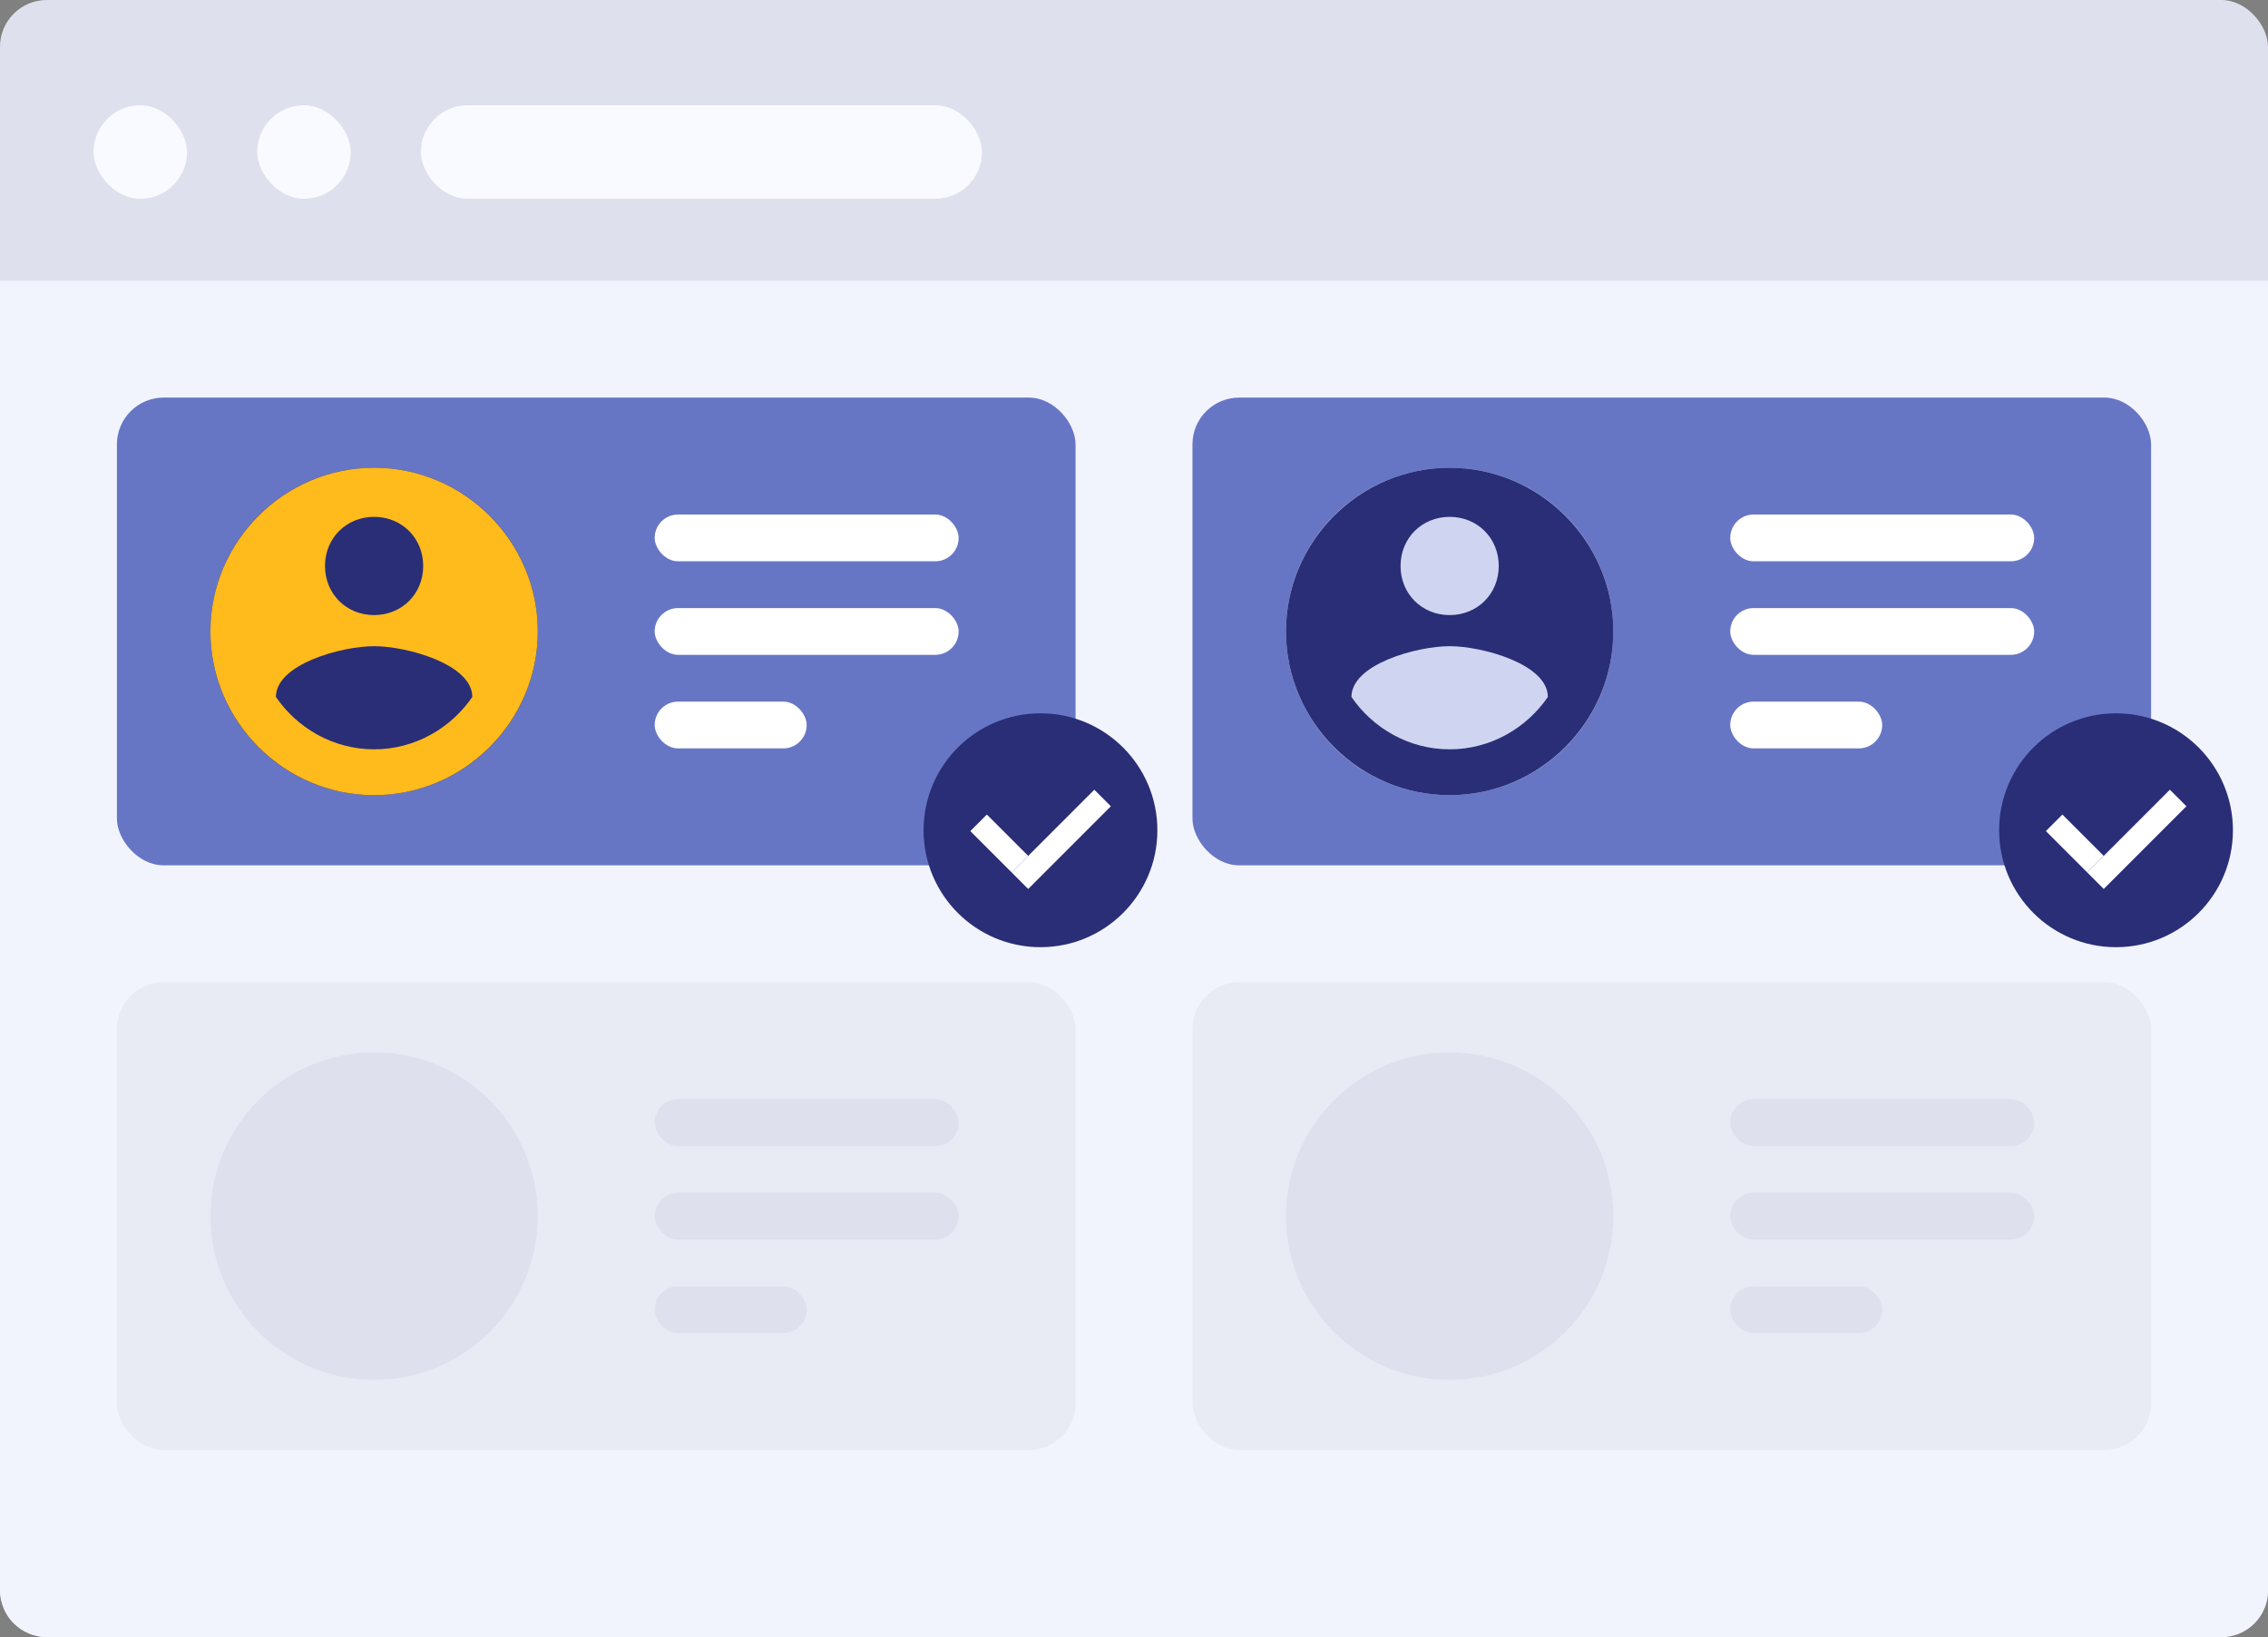 <?xml version="1.0" encoding="UTF-8"?>
<svg width="194px" height="140px" viewBox="0 0 194 140" version="1.1" xmlns="http://www.w3.org/2000/svg" xmlns:xlink="http://www.w3.org/1999/xlink">
    <rect x="0" y="0" width="194" height="140" fill="#808080" stroke="none"/>
    <!-- Generator: Sketch 55.2 (78181) - https://sketchapp.com -->
    <title>team</title>
    <desc>Created with Sketch.</desc>
    <g id="SAFe" stroke="none" stroke-width="1" fill="none" fill-rule="evenodd">
        <g id="公告板-没有团队" transform="translate(-515, -260)">
            <g id="team" transform="translate(515, 260)">
                <rect id="Rectangle-7-Copy-13" fill="#DEE0ED" x="0" y="0" width="194" height="140" rx="4"></rect>
                <path d="M0,24 L194,24 L194,136 C194,138.209 192.209,140 190,140 L4,140 C1.791,140 2.705415e-16,138.209 0,136 L0,24 Z" id="Rectangle-7-Copy-13" fill="#F2F4FD"></path>
                <g id="Group-2-Copy" transform="translate(10, 34)">
                    <rect id="Rectangle-7-Copy-2" fill="#6776C4" x="0" y="0" width="82" height="40" rx="4"></rect>
                    <circle id="Oval-3" fill="#2A2E76" cx="22" cy="20" r="14"></circle>
                    <path d="M22,6 C14.3,6 8,12.3 8,20 C8,27.7 14.3,34 22,34 C29.7,34 36,27.7 36,20 C36,12.3 29.7,6 22,6 Z M22,10.2 C24.38,10.2 26.2,12.02 26.2,14.4 C26.2,16.78 24.38,18.6 22,18.6 C19.62,18.6 17.8,16.78 17.8,14.4 C17.8,12.02 19.62,10.2 22,10.2 Z M22,30.08 C18.5,30.08 15.42,28.26 13.6,25.6 C13.6,22.8 19.2,21.26 22,21.26 C24.8,21.26 30.4,22.8 30.4,25.6 C28.58,28.26 25.5,30.08 22,30.08 Z" id="形状" fill="#FFBA1C" fill-rule="nonzero"></path>
                    <rect id="Rectangle-3" fill="#FFFFFF" x="46" y="10" width="26" height="4" rx="2"></rect>
                    <rect id="Rectangle-3-Copy" fill="#FFFFFF" x="46" y="18" width="26" height="4" rx="2"></rect>
                    <rect id="Rectangle-3-Copy-6" fill="#FFFFFF" x="46" y="26" width="13" height="4" rx="2"></rect>
                </g>
                <g id="Group-2-Copy-11" transform="translate(102, 34)">
                    <rect id="Rectangle-7-Copy-2" fill="#6776C4" x="0" y="0" width="82" height="40" rx="4"></rect>
                    <circle id="Oval-3" fill="#CFD5F1" cx="22" cy="20" r="14"></circle>
                    <path d="M22,6 C14.3,6 8,12.3 8,20 C8,27.7 14.3,34 22,34 C29.7,34 36,27.7 36,20 C36,12.3 29.7,6 22,6 Z M22,10.2 C24.38,10.2 26.2,12.02 26.2,14.4 C26.2,16.78 24.38,18.6 22,18.6 C19.62,18.6 17.8,16.78 17.8,14.4 C17.8,12.02 19.62,10.2 22,10.2 Z M22,30.08 C18.5,30.08 15.42,28.26 13.6,25.6 C13.6,22.8 19.2,21.26 22,21.26 C24.8,21.26 30.4,22.8 30.4,25.6 C28.58,28.26 25.5,30.08 22,30.08 Z" id="形状" fill="#2A2E76" fill-rule="nonzero"></path>
                    <rect id="Rectangle-3" fill="#FFFFFF" x="46" y="10" width="26" height="4" rx="2"></rect>
                    <rect id="Rectangle-3-Copy" fill="#FFFFFF" x="46" y="18" width="26" height="4" rx="2"></rect>
                    <rect id="Rectangle-3-Copy-6" fill="#FFFFFF" x="46" y="26" width="13" height="4" rx="2"></rect>
                </g>
                <g id="Group-2-Copy-12" transform="translate(10, 84)">
                    <rect id="Rectangle-7-Copy-2" fill="#E8EAF4" x="0" y="0" width="82" height="40" rx="4"></rect>
                    <circle id="Oval-3" fill="#DEE0ED" cx="22" cy="20" r="14"></circle>
                    <rect id="Rectangle-3" fill="#DEE0ED" x="46" y="10" width="26" height="4" rx="2"></rect>
                    <rect id="Rectangle-3-Copy" fill="#DEE0ED" x="46" y="18" width="26" height="4" rx="2"></rect>
                    <rect id="Rectangle-3-Copy-6" fill="#DEE0ED" x="46" y="26" width="13" height="4" rx="2"></rect>
                </g>
                <g id="Group-2-Copy-13" transform="translate(102, 84)">
                    <rect id="Rectangle-7-Copy-2" fill="#E8EAF4" x="0" y="0" width="82" height="40" rx="4"></rect>
                    <circle id="Oval-3" fill="#DEE0ED" cx="22" cy="20" r="14"></circle>
                    <rect id="Rectangle-3" fill="#DEE0ED" x="46" y="10" width="26" height="4" rx="2"></rect>
                    <rect id="Rectangle-3-Copy" fill="#DEE0ED" x="46" y="18" width="26" height="4" rx="2"></rect>
                    <rect id="Rectangle-3-Copy-6" fill="#DEE0ED" x="46" y="26" width="13" height="4" rx="2"></rect>
                </g>
                <rect id="Rectangle-21-Copy-14" fill="#F9FAFF" x="8" y="9" width="8" height="8" rx="4"></rect>
                <rect id="Rectangle-21-Copy-19" fill="#F9FAFF" x="22" y="9" width="8" height="8" rx="4"></rect>
                <rect id="Rectangle-21-Copy-18" fill="#F9FAFF" x="36" y="9" width="48" height="8" rx="4"></rect>
                <circle id="椭圆形" fill="#2A2E76" cx="89" cy="71" r="10"></circle>
                <circle id="椭圆形-copy-2" fill="#2A2E76" cx="181" cy="71" r="10"></circle>
                <g id="分组" transform="translate(89.01, 70.01) rotate(-315) translate(-89.01, -70.01) translate(85.51, 65.01)" fill="#FFFFFF">
                    <rect id="矩形" x="5" y="0" width="2" height="10"></rect>
                    <rect id="矩形-copy-11" x="0" y="8" width="5" height="2"></rect>
                </g>
                <g id="分组-copy" transform="translate(181.01, 70.01) rotate(-315) translate(-181.01, -70.01) translate(177.51, 65.01)" fill="#FFFFFF">
                    <rect id="矩形" x="5" y="0" width="2" height="10"></rect>
                    <rect id="矩形-copy-11" x="0" y="8" width="5" height="2"></rect>
                </g>
            </g>
        </g>
    </g>
</svg>